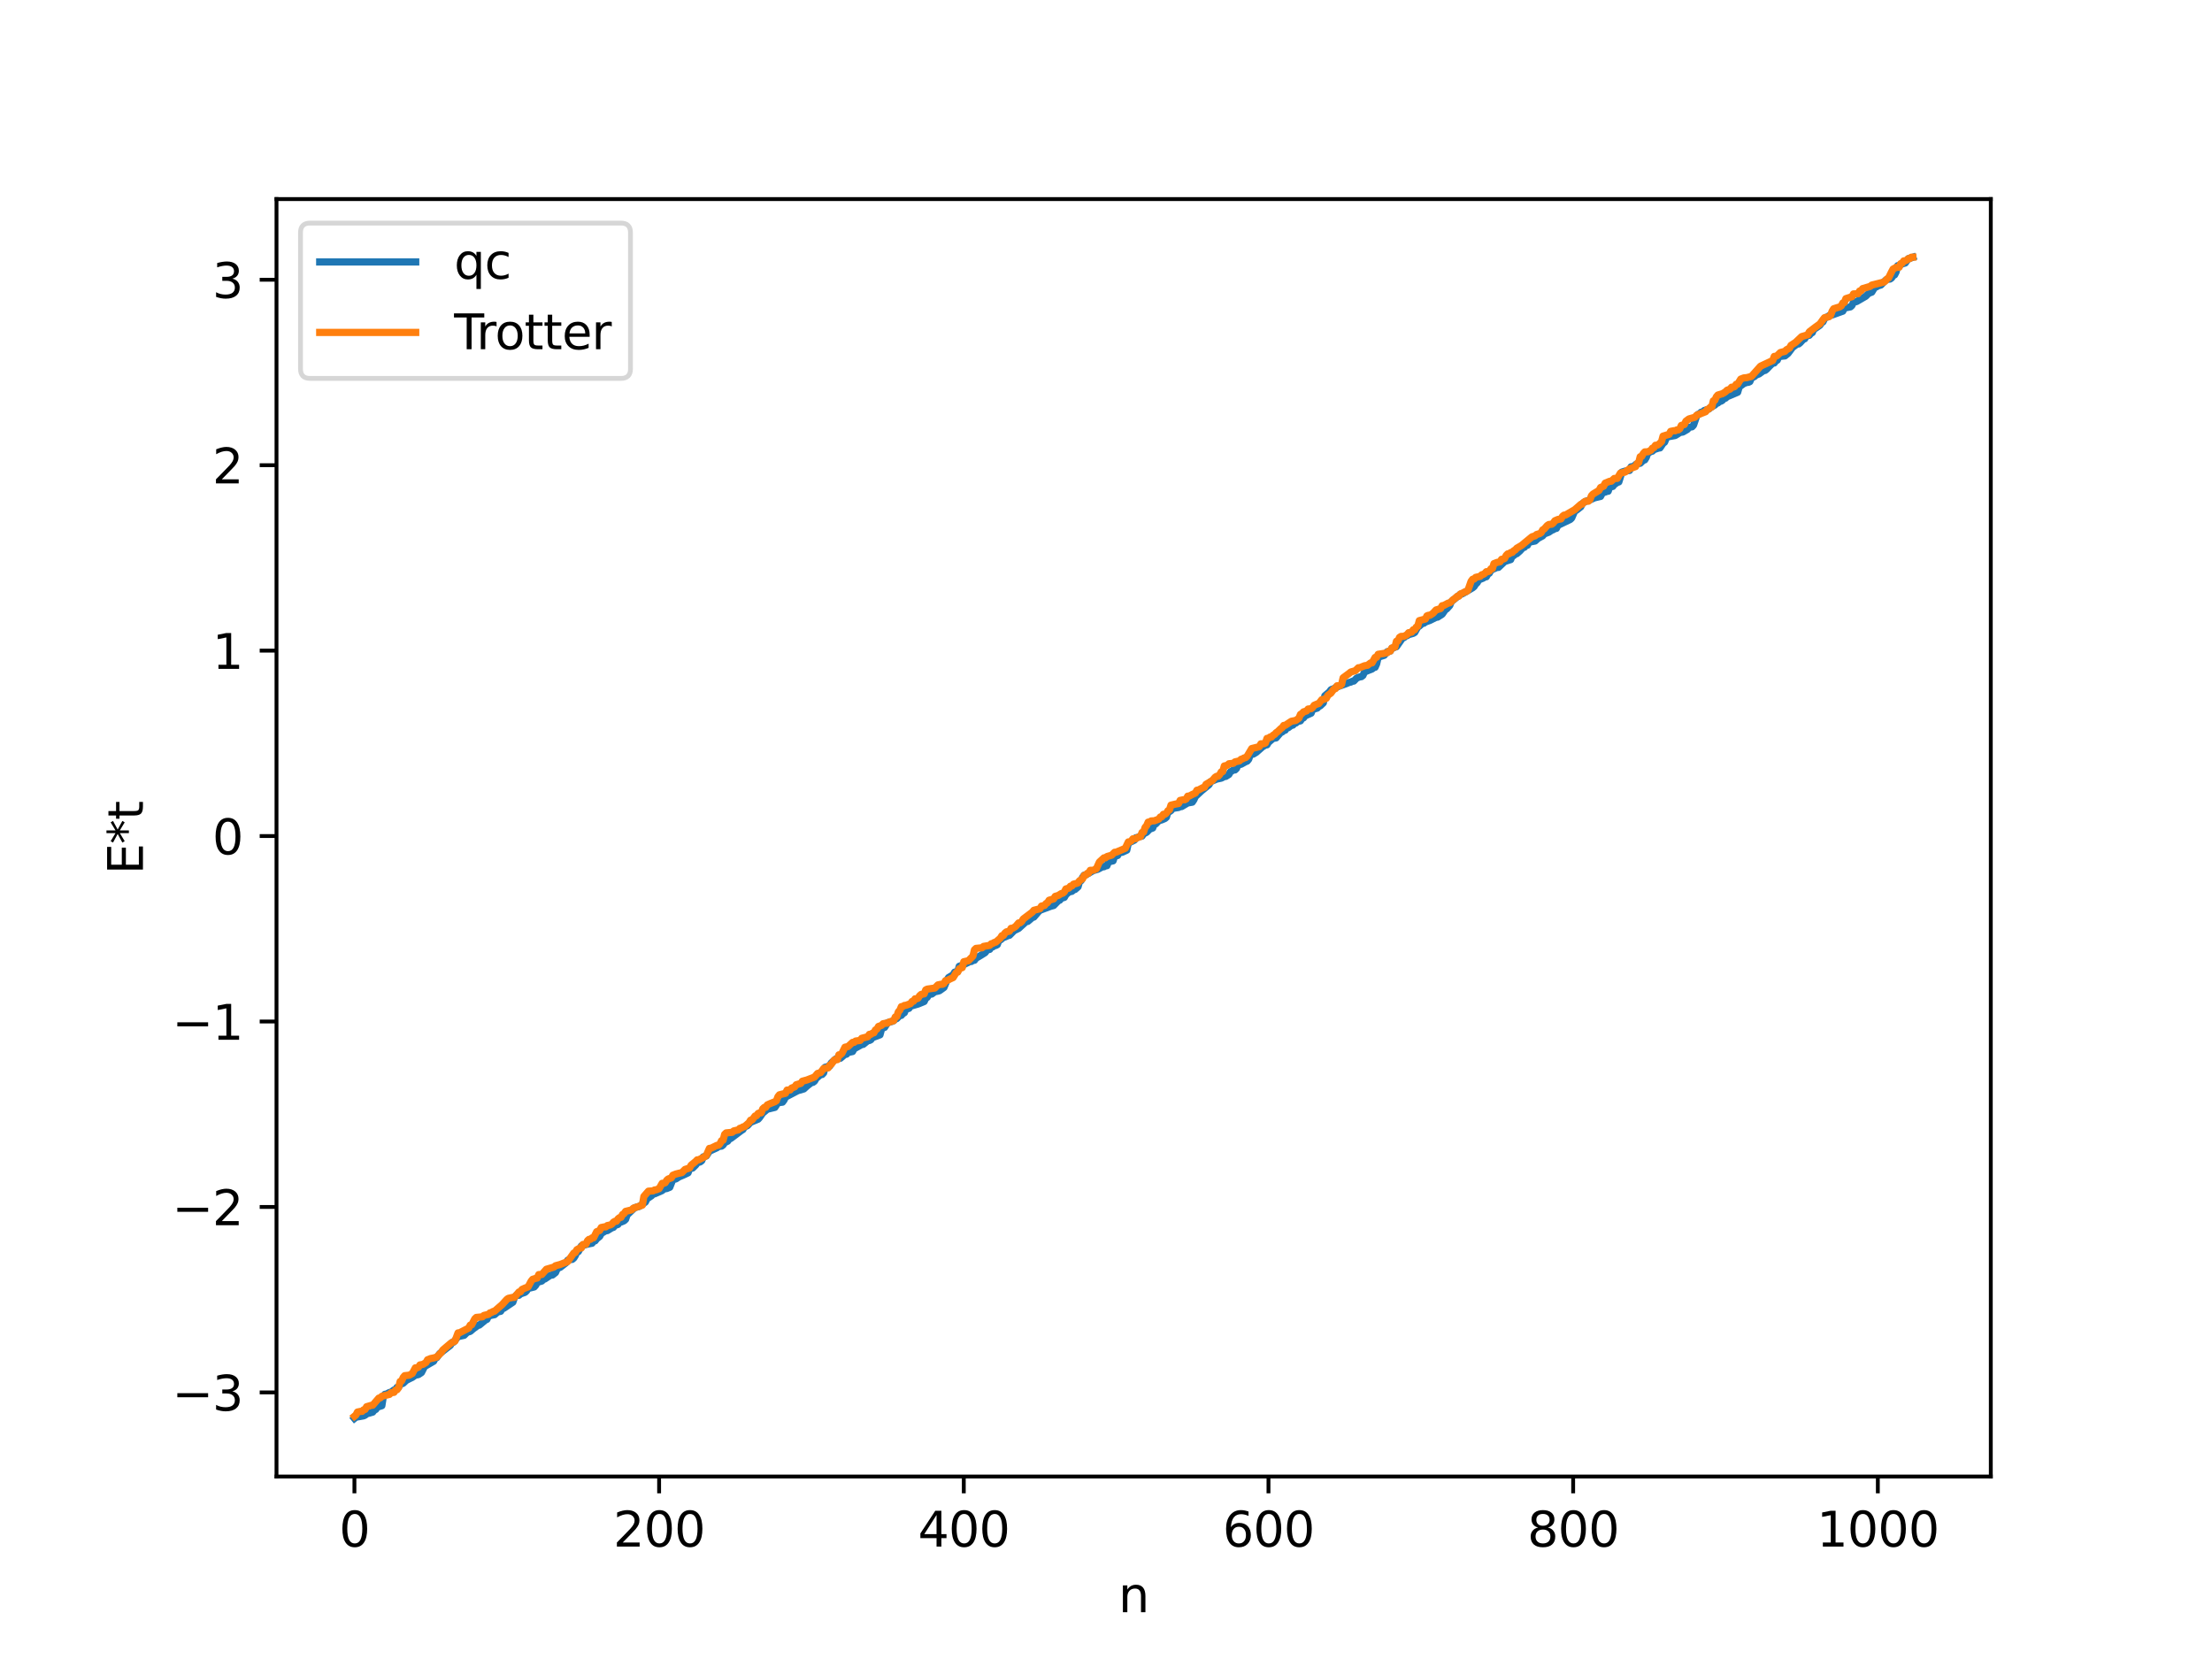 <?xml version="1.0" encoding="utf-8" standalone="no"?>
<!DOCTYPE svg PUBLIC "-//W3C//DTD SVG 1.1//EN"
  "http://www.w3.org/Graphics/SVG/1.1/DTD/svg11.dtd">
<svg xmlns:xlink="http://www.w3.org/1999/xlink" width="460.8pt" height="345.6pt" viewBox="0 0 460.8 345.6" xmlns="http://www.w3.org/2000/svg" version="1.1">
 <defs>
  <style type="text/css">*{stroke-linejoin: round; stroke-linecap: butt}</style>
 </defs>
 <g id="figure_1">
  <g id="patch_1">
   <path d="M 0 345.6 
L 460.8 345.6 
L 460.8 0 
L 0 0 
z
" style="fill: #ffffff"/>
  </g>
  <g id="axes_1">
   <g id="patch_2">
    <path d="M 57.6 307.584 
L 414.72 307.584 
L 414.72 41.472 
L 57.6 41.472 
z
" style="fill: #ffffff"/>
   </g>
   <g id="matplotlib.axis_1">
    <g id="xtick_1">
     <g id="line2d_1">
      <defs>
       <path id="m5940960964" d="M 0 0 
L 0 3.5 
" style="stroke: #000000; stroke-width: 0.8"/>
      </defs>
      <g>
       <use xlink:href="#m5940960964" x="73.833" y="307.584" style="stroke: #000000; stroke-width: 0.8"/>
      </g>
     </g>
     <g id="text_1">
      <!-- 0 -->
      <g transform="translate(70.651 322.182) scale(0.1 -0.1)">
       <defs>
        <path id="DejaVuSans-30" d="M 2034 4250 
Q 1547 4250 1301 3770 
Q 1056 3291 1056 2328 
Q 1056 1369 1301 889 
Q 1547 409 2034 409 
Q 2525 409 2770 889 
Q 3016 1369 3016 2328 
Q 3016 3291 2770 3770 
Q 2525 4250 2034 4250 
z
M 2034 4750 
Q 2819 4750 3233 4129 
Q 3647 3509 3647 2328 
Q 3647 1150 3233 529 
Q 2819 -91 2034 -91 
Q 1250 -91 836 529 
Q 422 1150 422 2328 
Q 422 3509 836 4129 
Q 1250 4750 2034 4750 
z
" transform="scale(0.016)"/>
       </defs>
       <use xlink:href="#DejaVuSans-30"/>
      </g>
     </g>
    </g>
    <g id="xtick_2">
     <g id="line2d_2">
      <g>
       <use xlink:href="#m5940960964" x="137.304" y="307.584" style="stroke: #000000; stroke-width: 0.8"/>
      </g>
     </g>
     <g id="text_2">
      <!-- 200 -->
      <g transform="translate(127.76 322.182) scale(0.1 -0.1)">
       <defs>
        <path id="DejaVuSans-32" d="M 1228 531 
L 3431 531 
L 3431 0 
L 469 0 
L 469 531 
Q 828 903 1448 1529 
Q 2069 2156 2228 2338 
Q 2531 2678 2651 2914 
Q 2772 3150 2772 3378 
Q 2772 3750 2511 3984 
Q 2250 4219 1831 4219 
Q 1534 4219 1204 4116 
Q 875 4013 500 3803 
L 500 4441 
Q 881 4594 1212 4672 
Q 1544 4750 1819 4750 
Q 2544 4750 2975 4387 
Q 3406 4025 3406 3419 
Q 3406 3131 3298 2873 
Q 3191 2616 2906 2266 
Q 2828 2175 2409 1742 
Q 1991 1309 1228 531 
z
" transform="scale(0.016)"/>
       </defs>
       <use xlink:href="#DejaVuSans-32"/>
       <use xlink:href="#DejaVuSans-30" x="63.623"/>
       <use xlink:href="#DejaVuSans-30" x="127.246"/>
      </g>
     </g>
    </g>
    <g id="xtick_3">
     <g id="line2d_3">
      <g>
       <use xlink:href="#m5940960964" x="200.775" y="307.584" style="stroke: #000000; stroke-width: 0.8"/>
      </g>
     </g>
     <g id="text_3">
      <!-- 400 -->
      <g transform="translate(191.231 322.182) scale(0.1 -0.1)">
       <defs>
        <path id="DejaVuSans-34" d="M 2419 4116 
L 825 1625 
L 2419 1625 
L 2419 4116 
z
M 2253 4666 
L 3047 4666 
L 3047 1625 
L 3713 1625 
L 3713 1100 
L 3047 1100 
L 3047 0 
L 2419 0 
L 2419 1100 
L 313 1100 
L 313 1709 
L 2253 4666 
z
" transform="scale(0.016)"/>
       </defs>
       <use xlink:href="#DejaVuSans-34"/>
       <use xlink:href="#DejaVuSans-30" x="63.623"/>
       <use xlink:href="#DejaVuSans-30" x="127.246"/>
      </g>
     </g>
    </g>
    <g id="xtick_4">
     <g id="line2d_4">
      <g>
       <use xlink:href="#m5940960964" x="264.246" y="307.584" style="stroke: #000000; stroke-width: 0.8"/>
      </g>
     </g>
     <g id="text_4">
      <!-- 600 -->
      <g transform="translate(254.702 322.182) scale(0.1 -0.1)">
       <defs>
        <path id="DejaVuSans-36" d="M 2113 2584 
Q 1688 2584 1439 2293 
Q 1191 2003 1191 1497 
Q 1191 994 1439 701 
Q 1688 409 2113 409 
Q 2538 409 2786 701 
Q 3034 994 3034 1497 
Q 3034 2003 2786 2293 
Q 2538 2584 2113 2584 
z
M 3366 4563 
L 3366 3988 
Q 3128 4100 2886 4159 
Q 2644 4219 2406 4219 
Q 1781 4219 1451 3797 
Q 1122 3375 1075 2522 
Q 1259 2794 1537 2939 
Q 1816 3084 2150 3084 
Q 2853 3084 3261 2657 
Q 3669 2231 3669 1497 
Q 3669 778 3244 343 
Q 2819 -91 2113 -91 
Q 1303 -91 875 529 
Q 447 1150 447 2328 
Q 447 3434 972 4092 
Q 1497 4750 2381 4750 
Q 2619 4750 2861 4703 
Q 3103 4656 3366 4563 
z
" transform="scale(0.016)"/>
       </defs>
       <use xlink:href="#DejaVuSans-36"/>
       <use xlink:href="#DejaVuSans-30" x="63.623"/>
       <use xlink:href="#DejaVuSans-30" x="127.246"/>
      </g>
     </g>
    </g>
    <g id="xtick_5">
     <g id="line2d_5">
      <g>
       <use xlink:href="#m5940960964" x="327.717" y="307.584" style="stroke: #000000; stroke-width: 0.8"/>
      </g>
     </g>
     <g id="text_5">
      <!-- 800 -->
      <g transform="translate(318.173 322.182) scale(0.1 -0.1)">
       <defs>
        <path id="DejaVuSans-38" d="M 2034 2216 
Q 1584 2216 1326 1975 
Q 1069 1734 1069 1313 
Q 1069 891 1326 650 
Q 1584 409 2034 409 
Q 2484 409 2743 651 
Q 3003 894 3003 1313 
Q 3003 1734 2745 1975 
Q 2488 2216 2034 2216 
z
M 1403 2484 
Q 997 2584 770 2862 
Q 544 3141 544 3541 
Q 544 4100 942 4425 
Q 1341 4750 2034 4750 
Q 2731 4750 3128 4425 
Q 3525 4100 3525 3541 
Q 3525 3141 3298 2862 
Q 3072 2584 2669 2484 
Q 3125 2378 3379 2068 
Q 3634 1759 3634 1313 
Q 3634 634 3220 271 
Q 2806 -91 2034 -91 
Q 1263 -91 848 271 
Q 434 634 434 1313 
Q 434 1759 690 2068 
Q 947 2378 1403 2484 
z
M 1172 3481 
Q 1172 3119 1398 2916 
Q 1625 2713 2034 2713 
Q 2441 2713 2670 2916 
Q 2900 3119 2900 3481 
Q 2900 3844 2670 4047 
Q 2441 4250 2034 4250 
Q 1625 4250 1398 4047 
Q 1172 3844 1172 3481 
z
" transform="scale(0.016)"/>
       </defs>
       <use xlink:href="#DejaVuSans-38"/>
       <use xlink:href="#DejaVuSans-30" x="63.623"/>
       <use xlink:href="#DejaVuSans-30" x="127.246"/>
      </g>
     </g>
    </g>
    <g id="xtick_6">
     <g id="line2d_6">
      <g>
       <use xlink:href="#m5940960964" x="391.188" y="307.584" style="stroke: #000000; stroke-width: 0.8"/>
      </g>
     </g>
     <g id="text_6">
      <!-- 1000 -->
      <g transform="translate(378.463 322.182) scale(0.1 -0.1)">
       <defs>
        <path id="DejaVuSans-31" d="M 794 531 
L 1825 531 
L 1825 4091 
L 703 3866 
L 703 4441 
L 1819 4666 
L 2450 4666 
L 2450 531 
L 3481 531 
L 3481 0 
L 794 0 
L 794 531 
z
" transform="scale(0.016)"/>
       </defs>
       <use xlink:href="#DejaVuSans-31"/>
       <use xlink:href="#DejaVuSans-30" x="63.623"/>
       <use xlink:href="#DejaVuSans-30" x="127.246"/>
       <use xlink:href="#DejaVuSans-30" x="190.869"/>
      </g>
     </g>
    </g>
    <g id="text_7">
     <!-- n -->
     <g transform="translate(232.991 335.861) scale(0.1 -0.1)">
      <defs>
       <path id="DejaVuSans-6e" d="M 3513 2113 
L 3513 0 
L 2938 0 
L 2938 2094 
Q 2938 2591 2744 2837 
Q 2550 3084 2163 3084 
Q 1697 3084 1428 2787 
Q 1159 2491 1159 1978 
L 1159 0 
L 581 0 
L 581 3500 
L 1159 3500 
L 1159 2956 
Q 1366 3272 1645 3428 
Q 1925 3584 2291 3584 
Q 2894 3584 3203 3211 
Q 3513 2838 3513 2113 
z
" transform="scale(0.016)"/>
      </defs>
      <use xlink:href="#DejaVuSans-6e"/>
     </g>
    </g>
   </g>
   <g id="matplotlib.axis_2">
    <g id="ytick_1">
     <g id="line2d_7">
      <defs>
       <path id="mc27e518fa3" d="M 0 0 
L -3.5 0 
" style="stroke: #000000; stroke-width: 0.8"/>
      </defs>
      <g>
       <use xlink:href="#mc27e518fa3" x="57.6" y="290.061" style="stroke: #000000; stroke-width: 0.8"/>
      </g>
     </g>
     <g id="text_8">
      <!-- −3 -->
      <g transform="translate(35.858 293.86) scale(0.1 -0.1)">
       <defs>
        <path id="DejaVuSans-2212" d="M 678 2272 
L 4684 2272 
L 4684 1741 
L 678 1741 
L 678 2272 
z
" transform="scale(0.016)"/>
        <path id="DejaVuSans-33" d="M 2597 2516 
Q 3050 2419 3304 2112 
Q 3559 1806 3559 1356 
Q 3559 666 3084 287 
Q 2609 -91 1734 -91 
Q 1441 -91 1130 -33 
Q 819 25 488 141 
L 488 750 
Q 750 597 1062 519 
Q 1375 441 1716 441 
Q 2309 441 2620 675 
Q 2931 909 2931 1356 
Q 2931 1769 2642 2001 
Q 2353 2234 1838 2234 
L 1294 2234 
L 1294 2753 
L 1863 2753 
Q 2328 2753 2575 2939 
Q 2822 3125 2822 3475 
Q 2822 3834 2567 4026 
Q 2313 4219 1838 4219 
Q 1578 4219 1281 4162 
Q 984 4106 628 3988 
L 628 4550 
Q 988 4650 1302 4700 
Q 1616 4750 1894 4750 
Q 2613 4750 3031 4423 
Q 3450 4097 3450 3541 
Q 3450 3153 3228 2886 
Q 3006 2619 2597 2516 
z
" transform="scale(0.016)"/>
       </defs>
       <use xlink:href="#DejaVuSans-2212"/>
       <use xlink:href="#DejaVuSans-33" x="83.789"/>
      </g>
     </g>
    </g>
    <g id="ytick_2">
     <g id="line2d_8">
      <g>
       <use xlink:href="#mc27e518fa3" x="57.6" y="251.43" style="stroke: #000000; stroke-width: 0.8"/>
      </g>
     </g>
     <g id="text_9">
      <!-- −2 -->
      <g transform="translate(35.858 255.229) scale(0.1 -0.1)">
       <use xlink:href="#DejaVuSans-2212"/>
       <use xlink:href="#DejaVuSans-32" x="83.789"/>
      </g>
     </g>
    </g>
    <g id="ytick_3">
     <g id="line2d_9">
      <g>
       <use xlink:href="#mc27e518fa3" x="57.6" y="212.799" style="stroke: #000000; stroke-width: 0.8"/>
      </g>
     </g>
     <g id="text_10">
      <!-- −1 -->
      <g transform="translate(35.858 216.598) scale(0.1 -0.1)">
       <use xlink:href="#DejaVuSans-2212"/>
       <use xlink:href="#DejaVuSans-31" x="83.789"/>
      </g>
     </g>
    </g>
    <g id="ytick_4">
     <g id="line2d_10">
      <g>
       <use xlink:href="#mc27e518fa3" x="57.6" y="174.168" style="stroke: #000000; stroke-width: 0.8"/>
      </g>
     </g>
     <g id="text_11">
      <!-- 0 -->
      <g transform="translate(44.237 177.967) scale(0.1 -0.1)">
       <use xlink:href="#DejaVuSans-30"/>
      </g>
     </g>
    </g>
    <g id="ytick_5">
     <g id="line2d_11">
      <g>
       <use xlink:href="#mc27e518fa3" x="57.6" y="135.536" style="stroke: #000000; stroke-width: 0.8"/>
      </g>
     </g>
     <g id="text_12">
      <!-- 1 -->
      <g transform="translate(44.237 139.336) scale(0.1 -0.1)">
       <use xlink:href="#DejaVuSans-31"/>
      </g>
     </g>
    </g>
    <g id="ytick_6">
     <g id="line2d_12">
      <g>
       <use xlink:href="#mc27e518fa3" x="57.6" y="96.905" style="stroke: #000000; stroke-width: 0.8"/>
      </g>
     </g>
     <g id="text_13">
      <!-- 2 -->
      <g transform="translate(44.237 100.704) scale(0.1 -0.1)">
       <use xlink:href="#DejaVuSans-32"/>
      </g>
     </g>
    </g>
    <g id="ytick_7">
     <g id="line2d_13">
      <g>
       <use xlink:href="#mc27e518fa3" x="57.6" y="58.274" style="stroke: #000000; stroke-width: 0.8"/>
      </g>
     </g>
     <g id="text_14">
      <!-- 3 -->
      <g transform="translate(44.237 62.073) scale(0.1 -0.1)">
       <use xlink:href="#DejaVuSans-33"/>
      </g>
     </g>
    </g>
    <g id="text_15">
     <!-- E*t -->
     <g transform="translate(29.778 182.148) rotate(-90) scale(0.1 -0.1)">
      <defs>
       <path id="DejaVuSans-45" d="M 628 4666 
L 3578 4666 
L 3578 4134 
L 1259 4134 
L 1259 2753 
L 3481 2753 
L 3481 2222 
L 1259 2222 
L 1259 531 
L 3634 531 
L 3634 0 
L 628 0 
L 628 4666 
z
" transform="scale(0.016)"/>
       <path id="DejaVuSans-2a" d="M 3009 3897 
L 1888 3291 
L 3009 2681 
L 2828 2375 
L 1778 3009 
L 1778 1831 
L 1422 1831 
L 1422 3009 
L 372 2375 
L 191 2681 
L 1313 3291 
L 191 3897 
L 372 4206 
L 1422 3572 
L 1422 4750 
L 1778 4750 
L 1778 3572 
L 2828 4206 
L 3009 3897 
z
" transform="scale(0.016)"/>
       <path id="DejaVuSans-74" d="M 1172 4494 
L 1172 3500 
L 2356 3500 
L 2356 3053 
L 1172 3053 
L 1172 1153 
Q 1172 725 1289 603 
Q 1406 481 1766 481 
L 2356 481 
L 2356 0 
L 1766 0 
Q 1100 0 847 248 
Q 594 497 594 1153 
L 594 3053 
L 172 3053 
L 172 3500 
L 594 3500 
L 594 4494 
L 1172 4494 
z
" transform="scale(0.016)"/>
      </defs>
      <use xlink:href="#DejaVuSans-45"/>
      <use xlink:href="#DejaVuSans-2a" x="63.184"/>
      <use xlink:href="#DejaVuSans-74" x="113.184"/>
     </g>
    </g>
   </g>
   <g id="line2d_14">
    <path d="M 73.833 295.488 
L 74.15 295.231 
L 75.737 294.949 
L 76.054 294.806 
L 76.372 294.536 
L 77.641 294.171 
L 77.958 293.761 
L 78.276 293.608 
L 78.593 293.134 
L 79.545 292.838 
L 79.862 290.86 
L 80.18 290.46 
L 80.497 290.414 
L 81.132 290.081 
L 81.449 290.034 
L 82.084 289.543 
L 82.401 289.466 
L 82.719 289.001 
L 83.036 288.991 
L 83.353 288.413 
L 83.988 288.163 
L 84.623 287.564 
L 85.258 287.236 
L 85.892 286.93 
L 86.527 286.474 
L 87.162 286.354 
L 87.796 285.928 
L 88.431 284.677 
L 90.335 283.577 
L 90.653 282.949 
L 90.97 282.841 
L 91.605 281.971 
L 93.826 280.248 
L 94.143 279.677 
L 94.461 279.615 
L 95.413 278.44 
L 96.682 278.172 
L 97.317 277.542 
L 97.952 277.356 
L 98.586 276.812 
L 99.539 276.112 
L 99.856 276.036 
L 101.125 274.985 
L 101.443 274.844 
L 101.76 274.167 
L 102.395 273.994 
L 103.029 273.871 
L 103.664 273.306 
L 104.299 273.17 
L 104.616 272.629 
L 104.934 272.553 
L 106.838 271.276 
L 107.155 270.338 
L 107.472 269.895 
L 108.107 269.829 
L 108.424 269.542 
L 109.377 269.217 
L 109.694 268.917 
L 110.011 268.403 
L 110.646 268.259 
L 111.281 268.1 
L 111.598 267.753 
L 111.915 267.149 
L 112.867 266.867 
L 113.185 266.544 
L 113.502 266.435 
L 114.454 265.795 
L 114.772 265.629 
L 115.089 265.608 
L 115.724 265.105 
L 116.041 264.379 
L 116.358 264.114 
L 116.676 264.024 
L 117.945 263.041 
L 118.262 262.526 
L 118.897 262.382 
L 119.215 262.347 
L 119.532 262.075 
L 119.849 261.563 
L 120.167 260.807 
L 120.484 260.735 
L 121.119 259.548 
L 122.071 259.258 
L 122.705 259.112 
L 123.34 258.988 
L 123.658 258.531 
L 123.975 258.496 
L 124.292 258.067 
L 124.927 257.571 
L 125.244 256.958 
L 126.196 256.386 
L 126.514 256.362 
L 127.466 255.782 
L 127.783 255.684 
L 128.1 255.28 
L 128.735 255.073 
L 129.053 254.601 
L 129.37 254.579 
L 130.005 254.315 
L 130.322 254.014 
L 130.639 253.087 
L 132.226 251.582 
L 132.861 251.394 
L 133.178 251.324 
L 134.448 250.407 
L 134.765 249.746 
L 135.717 249.104 
L 136.034 248.734 
L 136.352 248.71 
L 137.939 248.018 
L 138.256 247.705 
L 138.891 247.592 
L 139.525 247.333 
L 140.16 245.721 
L 140.795 245.596 
L 141.429 245.179 
L 142.381 244.777 
L 143.334 244.328 
L 143.651 243.468 
L 144.286 243.33 
L 144.92 242.703 
L 145.238 242.232 
L 145.872 242.046 
L 146.19 241.786 
L 146.507 240.997 
L 147.142 240.803 
L 147.777 239.821 
L 149.363 239.098 
L 149.681 238.828 
L 150.315 238.759 
L 150.633 238.527 
L 150.95 238.033 
L 151.585 237.734 
L 151.902 237.27 
L 152.22 237.171 
L 154.441 235.502 
L 154.758 235.311 
L 155.076 234.764 
L 155.71 234.494 
L 156.345 233.796 
L 157.932 233.148 
L 158.249 232.788 
L 158.884 231.869 
L 159.836 231.08 
L 161.423 230.691 
L 162.058 229.719 
L 163.01 229.601 
L 163.327 229.174 
L 163.644 228.535 
L 164.279 228.212 
L 166.183 227.213 
L 167.453 226.844 
L 168.087 226.261 
L 169.039 225.519 
L 169.357 225.474 
L 169.674 225.241 
L 169.991 224.671 
L 170.943 223.858 
L 171.261 223.843 
L 171.578 223.509 
L 171.896 222.323 
L 172.213 222.291 
L 172.53 222.109 
L 172.848 222.083 
L 173.165 221.421 
L 174.117 220.595 
L 175.069 220.454 
L 176.021 219.648 
L 176.339 219.612 
L 176.656 219.258 
L 177.608 219.057 
L 177.925 218.486 
L 179.512 217.602 
L 179.829 217.561 
L 180.781 216.787 
L 181.099 216.763 
L 181.416 216.596 
L 181.734 216.166 
L 183.32 215.575 
L 183.638 214.388 
L 183.955 214.104 
L 184.272 214.034 
L 184.907 213.048 
L 185.859 212.774 
L 186.177 212.621 
L 186.494 212.302 
L 186.811 212.189 
L 187.446 211.542 
L 187.763 211.527 
L 188.081 211.15 
L 188.398 210.969 
L 188.715 210.192 
L 189.35 210.067 
L 189.667 209.616 
L 191.254 209.158 
L 192.206 208.773 
L 192.524 208.634 
L 192.841 207.972 
L 193.158 207.767 
L 193.476 207.182 
L 194.11 207.074 
L 194.745 206.606 
L 195.38 206.478 
L 195.697 206.392 
L 196.332 205.936 
L 196.649 205.706 
L 197.284 204.179 
L 197.601 203.645 
L 198.553 203.071 
L 198.871 202.515 
L 199.505 202.398 
L 199.823 201.292 
L 200.775 200.947 
L 202.044 200.306 
L 202.362 200.292 
L 202.679 200.063 
L 202.996 200.042 
L 203.314 199.612 
L 204.266 199.052 
L 205.218 198.454 
L 205.535 198.024 
L 205.853 197.827 
L 206.17 197.777 
L 206.487 197.29 
L 206.805 197.256 
L 207.122 197.012 
L 207.439 196.962 
L 207.757 196.785 
L 208.074 195.897 
L 208.391 195.812 
L 209.026 195.282 
L 209.343 195.201 
L 209.978 194.913 
L 210.296 194.836 
L 210.93 194.195 
L 211.248 193.873 
L 212.2 193.407 
L 213.469 192.247 
L 213.786 191.992 
L 214.104 191.947 
L 215.056 191.133 
L 215.373 191.044 
L 216.325 189.935 
L 216.643 189.628 
L 218.864 188.805 
L 219.499 188.632 
L 220.451 187.653 
L 220.768 187.526 
L 221.086 187.136 
L 221.72 186.945 
L 222.038 186.389 
L 222.672 185.826 
L 223.307 185.678 
L 223.624 185.382 
L 223.942 185.298 
L 224.577 184.739 
L 224.894 183.602 
L 225.211 183.465 
L 225.529 182.752 
L 225.846 182.326 
L 226.163 182.277 
L 227.75 181.36 
L 228.702 181.086 
L 229.654 180.582 
L 229.972 180.564 
L 230.289 180.382 
L 230.606 180.335 
L 230.924 179.55 
L 231.876 179.331 
L 232.193 178.371 
L 232.828 178.216 
L 233.145 177.613 
L 233.78 177.542 
L 234.732 177.102 
L 235.049 175.631 
L 236.319 175.012 
L 236.636 174.51 
L 236.953 174.492 
L 237.271 174.295 
L 237.905 174.177 
L 238.223 173.709 
L 238.858 173.384 
L 239.492 172.729 
L 240.127 172.496 
L 240.444 171.694 
L 240.762 171.632 
L 241.396 170.974 
L 242.031 170.789 
L 242.666 170.52 
L 242.983 170.245 
L 243.3 169.172 
L 243.618 169.078 
L 243.935 168.857 
L 244.253 168.434 
L 244.887 168.309 
L 245.522 168.216 
L 245.839 168.045 
L 246.157 168.022 
L 247.426 167.268 
L 248.378 167.106 
L 248.696 166.633 
L 249.013 165.943 
L 250.282 164.758 
L 251.234 163.979 
L 251.869 163.464 
L 252.186 162.846 
L 253.456 162.301 
L 254.408 162.102 
L 255.043 161.773 
L 255.36 161.739 
L 255.995 161.34 
L 256.312 160.788 
L 256.947 160.406 
L 257.264 160.394 
L 257.581 160.098 
L 257.899 159.329 
L 258.534 159.21 
L 259.486 158.684 
L 259.803 158.562 
L 260.12 158.188 
L 260.438 157.31 
L 260.755 157.125 
L 261.072 157.104 
L 261.707 156.719 
L 262.977 155.595 
L 263.611 155.215 
L 263.929 155.166 
L 264.246 154.645 
L 265.198 153.83 
L 265.833 153.723 
L 266.785 152.594 
L 267.102 152.49 
L 267.42 152.188 
L 267.737 152.111 
L 268.054 151.61 
L 268.372 151.593 
L 269.006 151.111 
L 269.324 151.059 
L 269.641 150.716 
L 269.958 150.621 
L 270.276 150.327 
L 270.91 150.166 
L 271.228 149.676 
L 271.545 149.552 
L 271.862 149.135 
L 273.132 148.573 
L 273.449 147.797 
L 274.401 147.519 
L 274.719 147.18 
L 275.036 147.038 
L 275.671 146.431 
L 275.988 144.942 
L 276.94 144.142 
L 277.258 143.699 
L 277.575 143.54 
L 277.892 143.514 
L 278.21 143.218 
L 280.431 142.423 
L 281.066 142.159 
L 281.383 142.099 
L 281.7 141.924 
L 282.018 141.88 
L 282.653 141.236 
L 283.287 141.002 
L 283.605 140.964 
L 283.922 140.72 
L 284.239 140.002 
L 285.191 139.609 
L 285.826 139.369 
L 286.143 139.079 
L 286.461 139.01 
L 286.778 138.299 
L 287.096 136.915 
L 288.365 136.509 
L 289 135.761 
L 289.317 135.746 
L 289.634 135.614 
L 289.952 135.06 
L 290.904 134.718 
L 292.173 132.911 
L 292.491 132.814 
L 292.808 132.488 
L 293.125 132.429 
L 293.443 132.209 
L 294.395 131.939 
L 294.712 131.754 
L 295.347 130.613 
L 295.664 130.436 
L 296.299 129.853 
L 296.616 129.833 
L 296.934 129.585 
L 297.886 129.24 
L 299.155 128.601 
L 299.472 128.565 
L 300.424 127.958 
L 301.059 127.047 
L 301.377 126.843 
L 302.011 126.144 
L 302.329 125.33 
L 304.233 123.79 
L 304.55 123.746 
L 306.772 122.449 
L 307.089 122.186 
L 307.406 121.677 
L 307.724 121.398 
L 308.041 120.813 
L 308.993 120.426 
L 309.31 120.196 
L 309.628 120.153 
L 309.945 119.604 
L 310.262 119.398 
L 310.58 118.793 
L 311.215 118.485 
L 311.849 118.207 
L 312.167 118.195 
L 313.119 117.289 
L 313.436 116.979 
L 314.705 116.577 
L 315.023 115.784 
L 315.34 115.742 
L 315.658 115.4 
L 315.975 115.346 
L 316.61 114.786 
L 317.244 114.09 
L 317.562 114.013 
L 317.879 113.631 
L 318.196 113.586 
L 318.514 112.956 
L 319.783 112.705 
L 320.418 112.139 
L 321.37 111.633 
L 321.687 111.231 
L 322.639 110.873 
L 323.274 110.442 
L 323.591 110.342 
L 323.909 110.09 
L 324.226 110.072 
L 324.543 109.441 
L 327.082 108.228 
L 327.4 107.934 
L 328.034 106.461 
L 328.352 106.322 
L 329.304 105.577 
L 329.621 104.906 
L 330.256 104.474 
L 331.208 104.145 
L 332.16 103.713 
L 333.429 103.414 
L 333.747 102.811 
L 334.064 102.557 
L 334.381 102.528 
L 334.699 102.359 
L 335.016 102.335 
L 335.334 101.449 
L 335.968 101.335 
L 336.286 100.928 
L 336.92 100.498 
L 337.238 100.396 
L 337.872 98.346 
L 338.507 98.146 
L 339.459 98.005 
L 339.777 97.25 
L 340.411 97.139 
L 340.729 96.774 
L 341.046 96.595 
L 341.681 96.506 
L 342.315 95.9 
L 342.633 95.803 
L 342.95 95.285 
L 343.267 94.406 
L 343.902 94.072 
L 344.22 93.984 
L 344.537 93.668 
L 345.489 93.35 
L 345.806 93.309 
L 346.441 92.36 
L 346.758 92.126 
L 347.076 91.367 
L 347.393 91.013 
L 348.98 90.725 
L 349.615 90.336 
L 349.932 90.102 
L 350.567 89.999 
L 351.519 89.449 
L 351.836 89.025 
L 352.471 88.916 
L 352.788 88.585 
L 353.423 86.73 
L 353.74 86.316 
L 354.058 86.199 
L 354.375 85.87 
L 354.692 85.855 
L 355.01 85.532 
L 355.962 85.218 
L 356.596 84.727 
L 357.231 84.384 
L 357.548 84.031 
L 357.866 83.947 
L 358.183 83.642 
L 358.5 83.586 
L 358.818 83.394 
L 359.135 83.005 
L 359.453 82.951 
L 359.77 82.645 
L 360.722 82.253 
L 361.991 81.712 
L 362.309 80.603 
L 363.261 79.907 
L 363.896 79.664 
L 364.213 79.653 
L 364.53 79.5 
L 364.848 78.752 
L 365.482 78.442 
L 365.8 78.147 
L 366.434 77.898 
L 367.386 77.212 
L 367.704 77.167 
L 368.021 76.924 
L 368.656 76.255 
L 369.291 75.635 
L 369.608 75.623 
L 369.925 75.201 
L 370.243 75.031 
L 370.56 74.285 
L 371.512 74.169 
L 371.829 74.145 
L 372.464 73.637 
L 373.416 72.375 
L 374.368 71.662 
L 374.686 71.653 
L 375.003 71.396 
L 375.638 70.705 
L 375.955 70.578 
L 376.272 69.973 
L 376.907 69.852 
L 377.224 69.47 
L 377.542 69.285 
L 377.859 68.523 
L 378.177 68.416 
L 379.129 67.746 
L 379.446 67.257 
L 379.763 67.051 
L 380.081 66.381 
L 380.398 66.102 
L 380.715 66.031 
L 381.033 65.756 
L 381.667 65.616 
L 383.889 64.823 
L 384.206 64.179 
L 385.476 63.93 
L 385.793 63.649 
L 386.11 62.944 
L 386.745 62.827 
L 388.649 61.723 
L 389.284 61.096 
L 389.919 60.867 
L 390.553 59.84 
L 390.871 59.782 
L 391.188 59.566 
L 391.823 59.376 
L 392.775 58.407 
L 393.092 58.198 
L 393.727 58.131 
L 394.044 57.917 
L 394.362 57.427 
L 394.679 57.268 
L 394.996 56.652 
L 395.314 55.349 
L 395.631 55.324 
L 396.266 54.978 
L 396.9 54.785 
L 397.535 53.884 
L 398.17 53.708 
L 398.487 53.596 
L 398.487 53.596 
" clip-path="url(#pf42a106124)" style="fill: none; stroke: #1f77b4; stroke-width: 1.5; stroke-linecap: square"/>
   </g>
   <g id="line2d_15">
    <path d="M 73.833 295.028 
L 74.15 294.764 
L 74.467 294.15 
L 75.102 294.019 
L 75.42 294.019 
L 75.737 293.688 
L 76.054 293.61 
L 76.372 293.041 
L 77.324 292.762 
L 77.641 292.727 
L 78.91 291.253 
L 79.228 291.199 
L 79.545 290.869 
L 81.132 290.48 
L 81.449 290.137 
L 82.084 290.052 
L 82.401 289.589 
L 82.719 289.499 
L 83.036 289.075 
L 83.353 287.788 
L 83.671 287.669 
L 83.988 286.945 
L 84.305 286.578 
L 85.258 286.474 
L 85.892 286.124 
L 86.527 284.945 
L 86.844 284.945 
L 87.162 284.821 
L 87.479 284.341 
L 88.114 284.219 
L 88.748 283.828 
L 89.066 283.26 
L 89.7 283.01 
L 90.335 282.883 
L 90.97 282.702 
L 91.922 281.749 
L 92.239 281.236 
L 93.826 279.888 
L 94.461 279.499 
L 94.778 279.385 
L 95.413 277.669 
L 95.73 277.641 
L 97.634 276.662 
L 97.952 276.048 
L 98.269 275.967 
L 98.904 274.743 
L 99.221 274.441 
L 100.491 274.318 
L 100.808 274.025 
L 101.76 273.8 
L 102.077 273.483 
L 102.395 273.413 
L 102.712 273.199 
L 103.029 273.138 
L 104.616 271.756 
L 105.568 270.707 
L 105.886 270.468 
L 106.838 270.263 
L 107.155 270.263 
L 108.107 269.137 
L 108.424 269.115 
L 108.742 268.609 
L 109.377 268.323 
L 110.011 268.085 
L 110.646 266.892 
L 110.963 266.5 
L 111.598 266.297 
L 111.915 266.238 
L 112.233 265.518 
L 112.867 265.497 
L 113.82 264.408 
L 115.406 263.949 
L 115.724 263.676 
L 116.676 263.419 
L 117.31 263.171 
L 118.262 262.808 
L 119.532 261.024 
L 119.849 260.929 
L 120.167 260.337 
L 120.801 259.988 
L 121.119 259.967 
L 121.436 259.245 
L 122.071 259.185 
L 122.388 258.456 
L 122.705 258.177 
L 123.023 258.164 
L 123.34 257.866 
L 123.658 257.857 
L 124.292 256.59 
L 124.927 256.326 
L 125.244 255.712 
L 125.879 255.581 
L 126.196 255.581 
L 126.514 255.305 
L 127.148 255.172 
L 127.466 254.999 
L 127.783 254.603 
L 128.1 254.418 
L 128.418 254.401 
L 128.735 253.911 
L 129.053 253.661 
L 129.37 253.593 
L 129.687 252.992 
L 130.005 252.815 
L 130.322 252.346 
L 131.591 252.042 
L 131.909 251.699 
L 133.178 251.27 
L 133.813 251.061 
L 134.13 249.231 
L 135.082 248.14 
L 136.034 248.081 
L 136.352 247.89 
L 136.669 247.86 
L 137.304 247.616 
L 137.939 246.507 
L 138.256 246.507 
L 138.573 246.383 
L 138.891 245.868 
L 139.208 245.592 
L 139.843 245.39 
L 140.16 244.822 
L 140.795 244.572 
L 141.429 244.412 
L 142.064 244.264 
L 142.699 243.613 
L 143.651 243.311 
L 143.968 242.726 
L 144.92 241.951 
L 145.238 241.615 
L 145.555 241.605 
L 146.824 240.947 
L 147.142 240.683 
L 147.777 239.231 
L 148.094 239.203 
L 149.363 238.593 
L 149.681 238.573 
L 149.998 238.224 
L 150.315 237.61 
L 150.633 237.529 
L 150.95 236.305 
L 151.267 236.003 
L 152.537 235.88 
L 152.854 235.587 
L 153.806 235.372 
L 154.124 235.045 
L 154.441 234.975 
L 154.758 234.761 
L 155.076 234.7 
L 156.028 233.877 
L 156.345 233.354 
L 156.662 233.318 
L 157.297 232.479 
L 157.615 232.417 
L 157.932 231.947 
L 158.249 231.825 
L 158.567 231.825 
L 158.884 230.998 
L 159.201 230.699 
L 159.519 230.677 
L 159.836 230.171 
L 160.471 229.885 
L 161.423 229.507 
L 161.74 229.304 
L 162.058 228.454 
L 162.375 228.062 
L 163.644 227.749 
L 163.962 227.08 
L 164.596 227.059 
L 164.914 226.657 
L 165.548 226.42 
L 165.866 225.97 
L 166.818 225.693 
L 167.135 225.238 
L 168.087 224.981 
L 168.722 224.733 
L 169.674 224.37 
L 170.309 223.62 
L 170.943 223.441 
L 171.578 222.586 
L 172.53 222.463 
L 172.848 221.899 
L 173.165 221.72 
L 173.8 220.807 
L 174.434 220.747 
L 174.752 219.739 
L 175.069 219.726 
L 175.386 219.428 
L 176.021 218.152 
L 176.656 218.014 
L 177.608 217.143 
L 177.925 217.143 
L 178.243 216.867 
L 179.195 216.734 
L 179.512 216.294 
L 180.781 215.963 
L 181.099 215.473 
L 181.416 215.465 
L 181.734 215.223 
L 182.051 215.155 
L 182.368 214.554 
L 182.686 214.377 
L 183.003 213.824 
L 183.638 213.604 
L 183.955 213.261 
L 184.59 213.139 
L 184.907 213.133 
L 185.224 212.91 
L 186.177 212.623 
L 186.494 211.857 
L 186.811 211.778 
L 187.129 210.793 
L 187.446 210.455 
L 187.763 209.702 
L 188.081 209.661 
L 188.398 209.452 
L 188.715 209.427 
L 189.667 209.076 
L 189.985 208.628 
L 190.302 208.572 
L 190.62 208.069 
L 190.937 208.069 
L 191.254 207.945 
L 191.572 207.43 
L 191.889 207.154 
L 192.524 207.035 
L 192.841 206.215 
L 193.158 206.053 
L 194.745 205.826 
L 195.38 205.175 
L 196.015 205.044 
L 196.332 205.044 
L 196.649 204.873 
L 196.967 204.288 
L 197.284 204.276 
L 197.919 203.936 
L 198.553 203.649 
L 199.188 202.623 
L 199.505 202.509 
L 199.823 201.825 
L 200.458 201.575 
L 200.775 200.342 
L 201.727 200.135 
L 202.679 199.172 
L 202.996 197.867 
L 203.314 197.565 
L 204.583 197.441 
L 204.9 197.149 
L 206.17 196.934 
L 206.487 196.607 
L 206.805 196.537 
L 207.122 196.323 
L 207.439 196.262 
L 208.391 195.439 
L 208.709 194.916 
L 209.026 194.88 
L 209.343 194.374 
L 209.661 194.117 
L 210.296 193.979 
L 210.613 193.387 
L 210.93 193.387 
L 211.565 193.002 
L 212.2 192.261 
L 212.517 192.239 
L 212.834 191.98 
L 213.152 191.447 
L 215.056 190.016 
L 215.373 189.624 
L 216.643 189.311 
L 216.96 188.748 
L 217.595 188.621 
L 217.912 188.219 
L 218.229 188.036 
L 218.547 187.531 
L 219.499 187.254 
L 219.816 186.726 
L 220.451 186.543 
L 221.086 186.143 
L 221.403 186.068 
L 221.72 185.813 
L 222.038 185.182 
L 222.672 185.003 
L 222.99 184.607 
L 223.307 184.56 
L 223.624 184.188 
L 224.259 184.025 
L 224.577 183.903 
L 224.894 183.461 
L 225.529 183.061 
L 225.846 182.369 
L 226.163 182.309 
L 226.481 181.949 
L 226.798 181.892 
L 227.115 181.301 
L 227.75 181.288 
L 228.385 180.99 
L 229.02 179.576 
L 229.972 178.704 
L 230.289 178.704 
L 230.606 178.428 
L 231.558 178.159 
L 232.193 177.542 
L 232.51 177.525 
L 234.415 176.717 
L 235.049 175.386 
L 235.367 175.35 
L 235.684 175.166 
L 236.001 174.738 
L 236.636 174.695 
L 236.953 174.472 
L 237.588 174.275 
L 237.905 173.419 
L 238.223 173.34 
L 238.54 172.355 
L 238.858 172.017 
L 239.175 171.264 
L 239.492 171.223 
L 239.81 171.014 
L 240.444 170.989 
L 241.396 170.638 
L 241.714 170.19 
L 242.031 170.134 
L 242.348 169.631 
L 242.666 169.631 
L 242.983 169.404 
L 243.3 168.882 
L 243.618 168.716 
L 243.935 167.724 
L 244.887 167.503 
L 245.522 167.388 
L 245.839 166.737 
L 246.474 166.606 
L 246.791 166.606 
L 247.109 166.435 
L 247.426 165.85 
L 247.743 165.838 
L 248.378 165.498 
L 249.013 165.211 
L 249.33 164.619 
L 249.648 164.574 
L 250.6 164.071 
L 250.917 163.993 
L 251.234 163.387 
L 252.504 162.644 
L 253.139 161.904 
L 253.456 161.717 
L 253.773 161.697 
L 254.091 161.348 
L 254.408 160.797 
L 254.725 160.734 
L 255.043 159.561 
L 255.677 159.429 
L 255.995 159.106 
L 256.947 159.003 
L 257.264 158.711 
L 258.216 158.496 
L 258.534 158.169 
L 258.851 158.085 
L 259.168 157.885 
L 259.486 157.824 
L 259.803 157.532 
L 260.755 155.936 
L 262.342 155.541 
L 262.659 154.949 
L 263.294 154.927 
L 263.611 154.775 
L 263.929 153.823 
L 264.246 153.801 
L 264.563 153.542 
L 264.881 153.523 
L 265.198 153.159 
L 265.515 153.009 
L 265.833 152.631 
L 266.15 152.428 
L 266.785 151.809 
L 267.102 151.578 
L 267.42 151.119 
L 267.737 151.1 
L 269.006 150.256 
L 269.958 150.069 
L 270.593 149.598 
L 270.91 148.816 
L 271.228 148.635 
L 271.545 148.288 
L 272.18 148.105 
L 272.497 147.705 
L 273.132 147.63 
L 273.449 147.375 
L 273.767 146.922 
L 274.401 146.65 
L 274.719 146.564 
L 275.353 145.75 
L 275.671 145.725 
L 276.305 145.465 
L 276.623 144.844 
L 277.258 144.382 
L 277.892 143.511 
L 278.21 143.454 
L 278.527 142.863 
L 279.162 142.85 
L 279.479 142.552 
L 279.796 141.197 
L 281.066 140.266 
L 281.383 139.99 
L 282.335 139.721 
L 282.97 139.104 
L 283.287 139.087 
L 284.239 138.695 
L 284.874 138.589 
L 285.509 138.105 
L 285.826 138.089 
L 286.461 136.948 
L 286.778 136.912 
L 287.096 136.3 
L 288.365 136.101 
L 289 135.956 
L 289.317 135.638 
L 289.634 135.629 
L 289.952 134.981 
L 290.586 134.804 
L 290.904 133.579 
L 291.221 133.516 
L 291.539 132.785 
L 291.856 132.576 
L 292.491 132.551 
L 293.125 132.2 
L 293.443 131.801 
L 294.077 131.696 
L 294.395 131.193 
L 294.712 131.193 
L 295.029 130.636 
L 295.347 130.444 
L 295.664 129.286 
L 296.934 128.95 
L 297.251 128.299 
L 297.568 128.168 
L 297.886 128.168 
L 298.52 127.759 
L 299.155 127.06 
L 299.79 126.877 
L 300.107 126.773 
L 300.424 126.181 
L 300.742 126.136 
L 301.694 125.633 
L 302.011 125.579 
L 302.329 125.349 
L 302.646 124.949 
L 302.963 124.785 
L 303.598 124.206 
L 303.915 124.201 
L 304.233 123.738 
L 304.867 123.466 
L 305.185 123.279 
L 305.502 123.224 
L 305.82 122.91 
L 306.454 121.095 
L 306.772 120.668 
L 307.089 120.623 
L 307.406 120.273 
L 308.358 120.058 
L 308.676 119.73 
L 308.993 119.647 
L 309.31 119.447 
L 309.628 119.094 
L 309.945 119.094 
L 310.262 118.97 
L 310.58 118.49 
L 310.897 118.455 
L 311.215 117.409 
L 311.849 117.165 
L 312.484 117.032 
L 312.801 116.511 
L 313.119 116.489 
L 313.436 116.337 
L 313.753 115.712 
L 314.071 115.385 
L 314.388 115.363 
L 314.705 115.104 
L 315.023 115.085 
L 315.34 114.721 
L 315.658 114.571 
L 315.975 114.193 
L 316.927 113.648 
L 319.148 111.818 
L 319.783 111.631 
L 320.1 111.343 
L 320.735 111.16 
L 321.053 110.959 
L 321.37 110.378 
L 321.687 110.197 
L 322.322 109.476 
L 322.639 109.267 
L 323.274 109.192 
L 323.591 108.937 
L 323.909 108.484 
L 324.543 108.212 
L 325.178 108.103 
L 325.496 107.562 
L 325.813 107.312 
L 326.13 107.287 
L 328.034 106.185 
L 329.304 105.073 
L 329.621 105.016 
L 329.939 104.617 
L 330.256 104.425 
L 330.891 104.412 
L 331.208 104.114 
L 331.525 103.264 
L 331.843 102.926 
L 333.112 102.152 
L 333.429 101.552 
L 334.064 101.283 
L 334.381 100.649 
L 335.334 100.257 
L 335.651 100.251 
L 336.286 99.667 
L 336.92 99.647 
L 337.555 98.557 
L 338.507 98.357 
L 339.459 97.663 
L 340.729 97.191 
L 341.046 96.543 
L 341.363 96.366 
L 341.681 95.141 
L 341.998 95.078 
L 342.315 94.486 
L 342.633 94.137 
L 343.267 94.113 
L 343.902 93.812 
L 344.22 93.36 
L 344.537 93.258 
L 344.854 92.755 
L 345.172 92.755 
L 345.489 92.605 
L 346.124 92.006 
L 346.441 90.848 
L 347.71 90.475 
L 348.028 89.861 
L 348.662 89.73 
L 348.98 89.73 
L 349.297 89.559 
L 349.615 89.555 
L 349.932 89.321 
L 350.249 88.622 
L 350.884 88.438 
L 351.201 87.742 
L 351.836 87.27 
L 353.105 86.91 
L 353.423 86.511 
L 355.327 85.763 
L 355.644 85.3 
L 355.962 85.21 
L 356.279 84.841 
L 356.596 84.786 
L 356.914 83.499 
L 357.231 83.38 
L 357.548 82.656 
L 357.866 82.289 
L 358.818 82.009 
L 359.453 81.62 
L 359.77 81.292 
L 360.405 81.057 
L 360.722 80.656 
L 361.039 80.656 
L 361.357 80.532 
L 361.674 80.052 
L 361.991 80.017 
L 362.626 78.971 
L 363.261 78.727 
L 363.896 78.665 
L 364.848 78.413 
L 366.752 76.283 
L 369.291 75.096 
L 369.608 74.243 
L 369.925 74.224 
L 370.243 74.059 
L 370.877 73.438 
L 371.829 73.193 
L 372.147 72.864 
L 372.781 72.521 
L 373.099 71.94 
L 374.051 71.324 
L 375.32 70.121 
L 376.59 69.736 
L 376.907 69.124 
L 378.177 68.155 
L 379.129 67.467 
L 379.763 66.578 
L 380.081 66.179 
L 381.033 65.974 
L 381.35 65.676 
L 381.667 64.826 
L 381.985 64.32 
L 382.62 64.118 
L 383.254 63.928 
L 383.572 63.714 
L 383.889 63.114 
L 384.206 63.035 
L 384.524 62.211 
L 385.158 62.008 
L 385.793 61.812 
L 386.11 61.229 
L 387.062 61.192 
L 387.38 60.625 
L 387.697 60.569 
L 388.015 60.119 
L 389.601 59.66 
L 389.919 59.387 
L 392.458 58.753 
L 392.775 58.519 
L 393.092 58.105 
L 393.41 57.928 
L 394.044 56.64 
L 394.362 56.048 
L 394.996 55.699 
L 395.631 55.675 
L 395.948 54.922 
L 396.266 54.82 
L 396.583 54.348 
L 396.9 54.317 
L 397.218 54.167 
L 397.535 53.888 
L 397.853 53.875 
L 398.17 53.577 
L 398.487 53.568 
L 398.487 53.568 
" clip-path="url(#pf42a106124)" style="fill: none; stroke: #ff7f0e; stroke-width: 1.5; stroke-linecap: square"/>
   </g>
   <g id="patch_3">
    <path d="M 57.6 307.584 
L 57.6 41.472 
" style="fill: none; stroke: #000000; stroke-width: 0.8; stroke-linejoin: miter; stroke-linecap: square"/>
   </g>
   <g id="patch_4">
    <path d="M 414.72 307.584 
L 414.72 41.472 
" style="fill: none; stroke: #000000; stroke-width: 0.8; stroke-linejoin: miter; stroke-linecap: square"/>
   </g>
   <g id="patch_5">
    <path d="M 57.6 307.584 
L 414.72 307.584 
" style="fill: none; stroke: #000000; stroke-width: 0.8; stroke-linejoin: miter; stroke-linecap: square"/>
   </g>
   <g id="patch_6">
    <path d="M 57.6 41.472 
L 414.72 41.472 
" style="fill: none; stroke: #000000; stroke-width: 0.8; stroke-linejoin: miter; stroke-linecap: square"/>
   </g>
   <g id="legend_1">
    <g id="patch_7">
     <path d="M 64.6 78.828 
L 129.342 78.828 
Q 131.342 78.828 131.342 76.828 
L 131.342 48.472 
Q 131.342 46.472 129.342 46.472 
L 64.6 46.472 
Q 62.6 46.472 62.6 48.472 
L 62.6 76.828 
Q 62.6 78.828 64.6 78.828 
z
" style="fill: #ffffff; opacity: 0.8; stroke: #cccccc; stroke-linejoin: miter"/>
    </g>
    <g id="line2d_16">
     <path d="M 66.6 54.57 
L 76.6 54.57 
L 86.6 54.57 
" style="fill: none; stroke: #1f77b4; stroke-width: 1.5; stroke-linecap: square"/>
    </g>
    <g id="text_16">
     <!-- qc -->
     <g transform="translate(94.6 58.07) scale(0.1 -0.1)">
      <defs>
       <path id="DejaVuSans-71" d="M 947 1747 
Q 947 1113 1208 752 
Q 1469 391 1925 391 
Q 2381 391 2643 752 
Q 2906 1113 2906 1747 
Q 2906 2381 2643 2742 
Q 2381 3103 1925 3103 
Q 1469 3103 1208 2742 
Q 947 2381 947 1747 
z
M 2906 525 
Q 2725 213 2448 61 
Q 2172 -91 1784 -91 
Q 1150 -91 751 415 
Q 353 922 353 1747 
Q 353 2572 751 3078 
Q 1150 3584 1784 3584 
Q 2172 3584 2448 3432 
Q 2725 3281 2906 2969 
L 2906 3500 
L 3481 3500 
L 3481 -1331 
L 2906 -1331 
L 2906 525 
z
" transform="scale(0.016)"/>
       <path id="DejaVuSans-63" d="M 3122 3366 
L 3122 2828 
Q 2878 2963 2633 3030 
Q 2388 3097 2138 3097 
Q 1578 3097 1268 2742 
Q 959 2388 959 1747 
Q 959 1106 1268 751 
Q 1578 397 2138 397 
Q 2388 397 2633 464 
Q 2878 531 3122 666 
L 3122 134 
Q 2881 22 2623 -34 
Q 2366 -91 2075 -91 
Q 1284 -91 818 406 
Q 353 903 353 1747 
Q 353 2603 823 3093 
Q 1294 3584 2113 3584 
Q 2378 3584 2631 3529 
Q 2884 3475 3122 3366 
z
" transform="scale(0.016)"/>
      </defs>
      <use xlink:href="#DejaVuSans-71"/>
      <use xlink:href="#DejaVuSans-63" x="63.477"/>
     </g>
    </g>
    <g id="line2d_17">
     <path d="M 66.6 69.249 
L 76.6 69.249 
L 86.6 69.249 
" style="fill: none; stroke: #ff7f0e; stroke-width: 1.5; stroke-linecap: square"/>
    </g>
    <g id="text_17">
     <!-- Trotter -->
     <g transform="translate(94.6 72.749) scale(0.1 -0.1)">
      <defs>
       <path id="DejaVuSans-54" d="M -19 4666 
L 3928 4666 
L 3928 4134 
L 2272 4134 
L 2272 0 
L 1638 0 
L 1638 4134 
L -19 4134 
L -19 4666 
z
" transform="scale(0.016)"/>
       <path id="DejaVuSans-72" d="M 2631 2963 
Q 2534 3019 2420 3045 
Q 2306 3072 2169 3072 
Q 1681 3072 1420 2755 
Q 1159 2438 1159 1844 
L 1159 0 
L 581 0 
L 581 3500 
L 1159 3500 
L 1159 2956 
Q 1341 3275 1631 3429 
Q 1922 3584 2338 3584 
Q 2397 3584 2469 3576 
Q 2541 3569 2628 3553 
L 2631 2963 
z
" transform="scale(0.016)"/>
       <path id="DejaVuSans-6f" d="M 1959 3097 
Q 1497 3097 1228 2736 
Q 959 2375 959 1747 
Q 959 1119 1226 758 
Q 1494 397 1959 397 
Q 2419 397 2687 759 
Q 2956 1122 2956 1747 
Q 2956 2369 2687 2733 
Q 2419 3097 1959 3097 
z
M 1959 3584 
Q 2709 3584 3137 3096 
Q 3566 2609 3566 1747 
Q 3566 888 3137 398 
Q 2709 -91 1959 -91 
Q 1206 -91 779 398 
Q 353 888 353 1747 
Q 353 2609 779 3096 
Q 1206 3584 1959 3584 
z
" transform="scale(0.016)"/>
       <path id="DejaVuSans-65" d="M 3597 1894 
L 3597 1613 
L 953 1613 
Q 991 1019 1311 708 
Q 1631 397 2203 397 
Q 2534 397 2845 478 
Q 3156 559 3463 722 
L 3463 178 
Q 3153 47 2828 -22 
Q 2503 -91 2169 -91 
Q 1331 -91 842 396 
Q 353 884 353 1716 
Q 353 2575 817 3079 
Q 1281 3584 2069 3584 
Q 2775 3584 3186 3129 
Q 3597 2675 3597 1894 
z
M 3022 2063 
Q 3016 2534 2758 2815 
Q 2500 3097 2075 3097 
Q 1594 3097 1305 2825 
Q 1016 2553 972 2059 
L 3022 2063 
z
" transform="scale(0.016)"/>
      </defs>
      <use xlink:href="#DejaVuSans-54"/>
      <use xlink:href="#DejaVuSans-72" x="46.334"/>
      <use xlink:href="#DejaVuSans-6f" x="85.197"/>
      <use xlink:href="#DejaVuSans-74" x="146.379"/>
      <use xlink:href="#DejaVuSans-74" x="185.588"/>
      <use xlink:href="#DejaVuSans-65" x="224.797"/>
      <use xlink:href="#DejaVuSans-72" x="286.32"/>
     </g>
    </g>
   </g>
  </g>
 </g>
 <defs>
  <clipPath id="pf42a106124">
   <rect x="57.6" y="41.472" width="357.12" height="266.112"/>
  </clipPath>
 </defs>
</svg>
